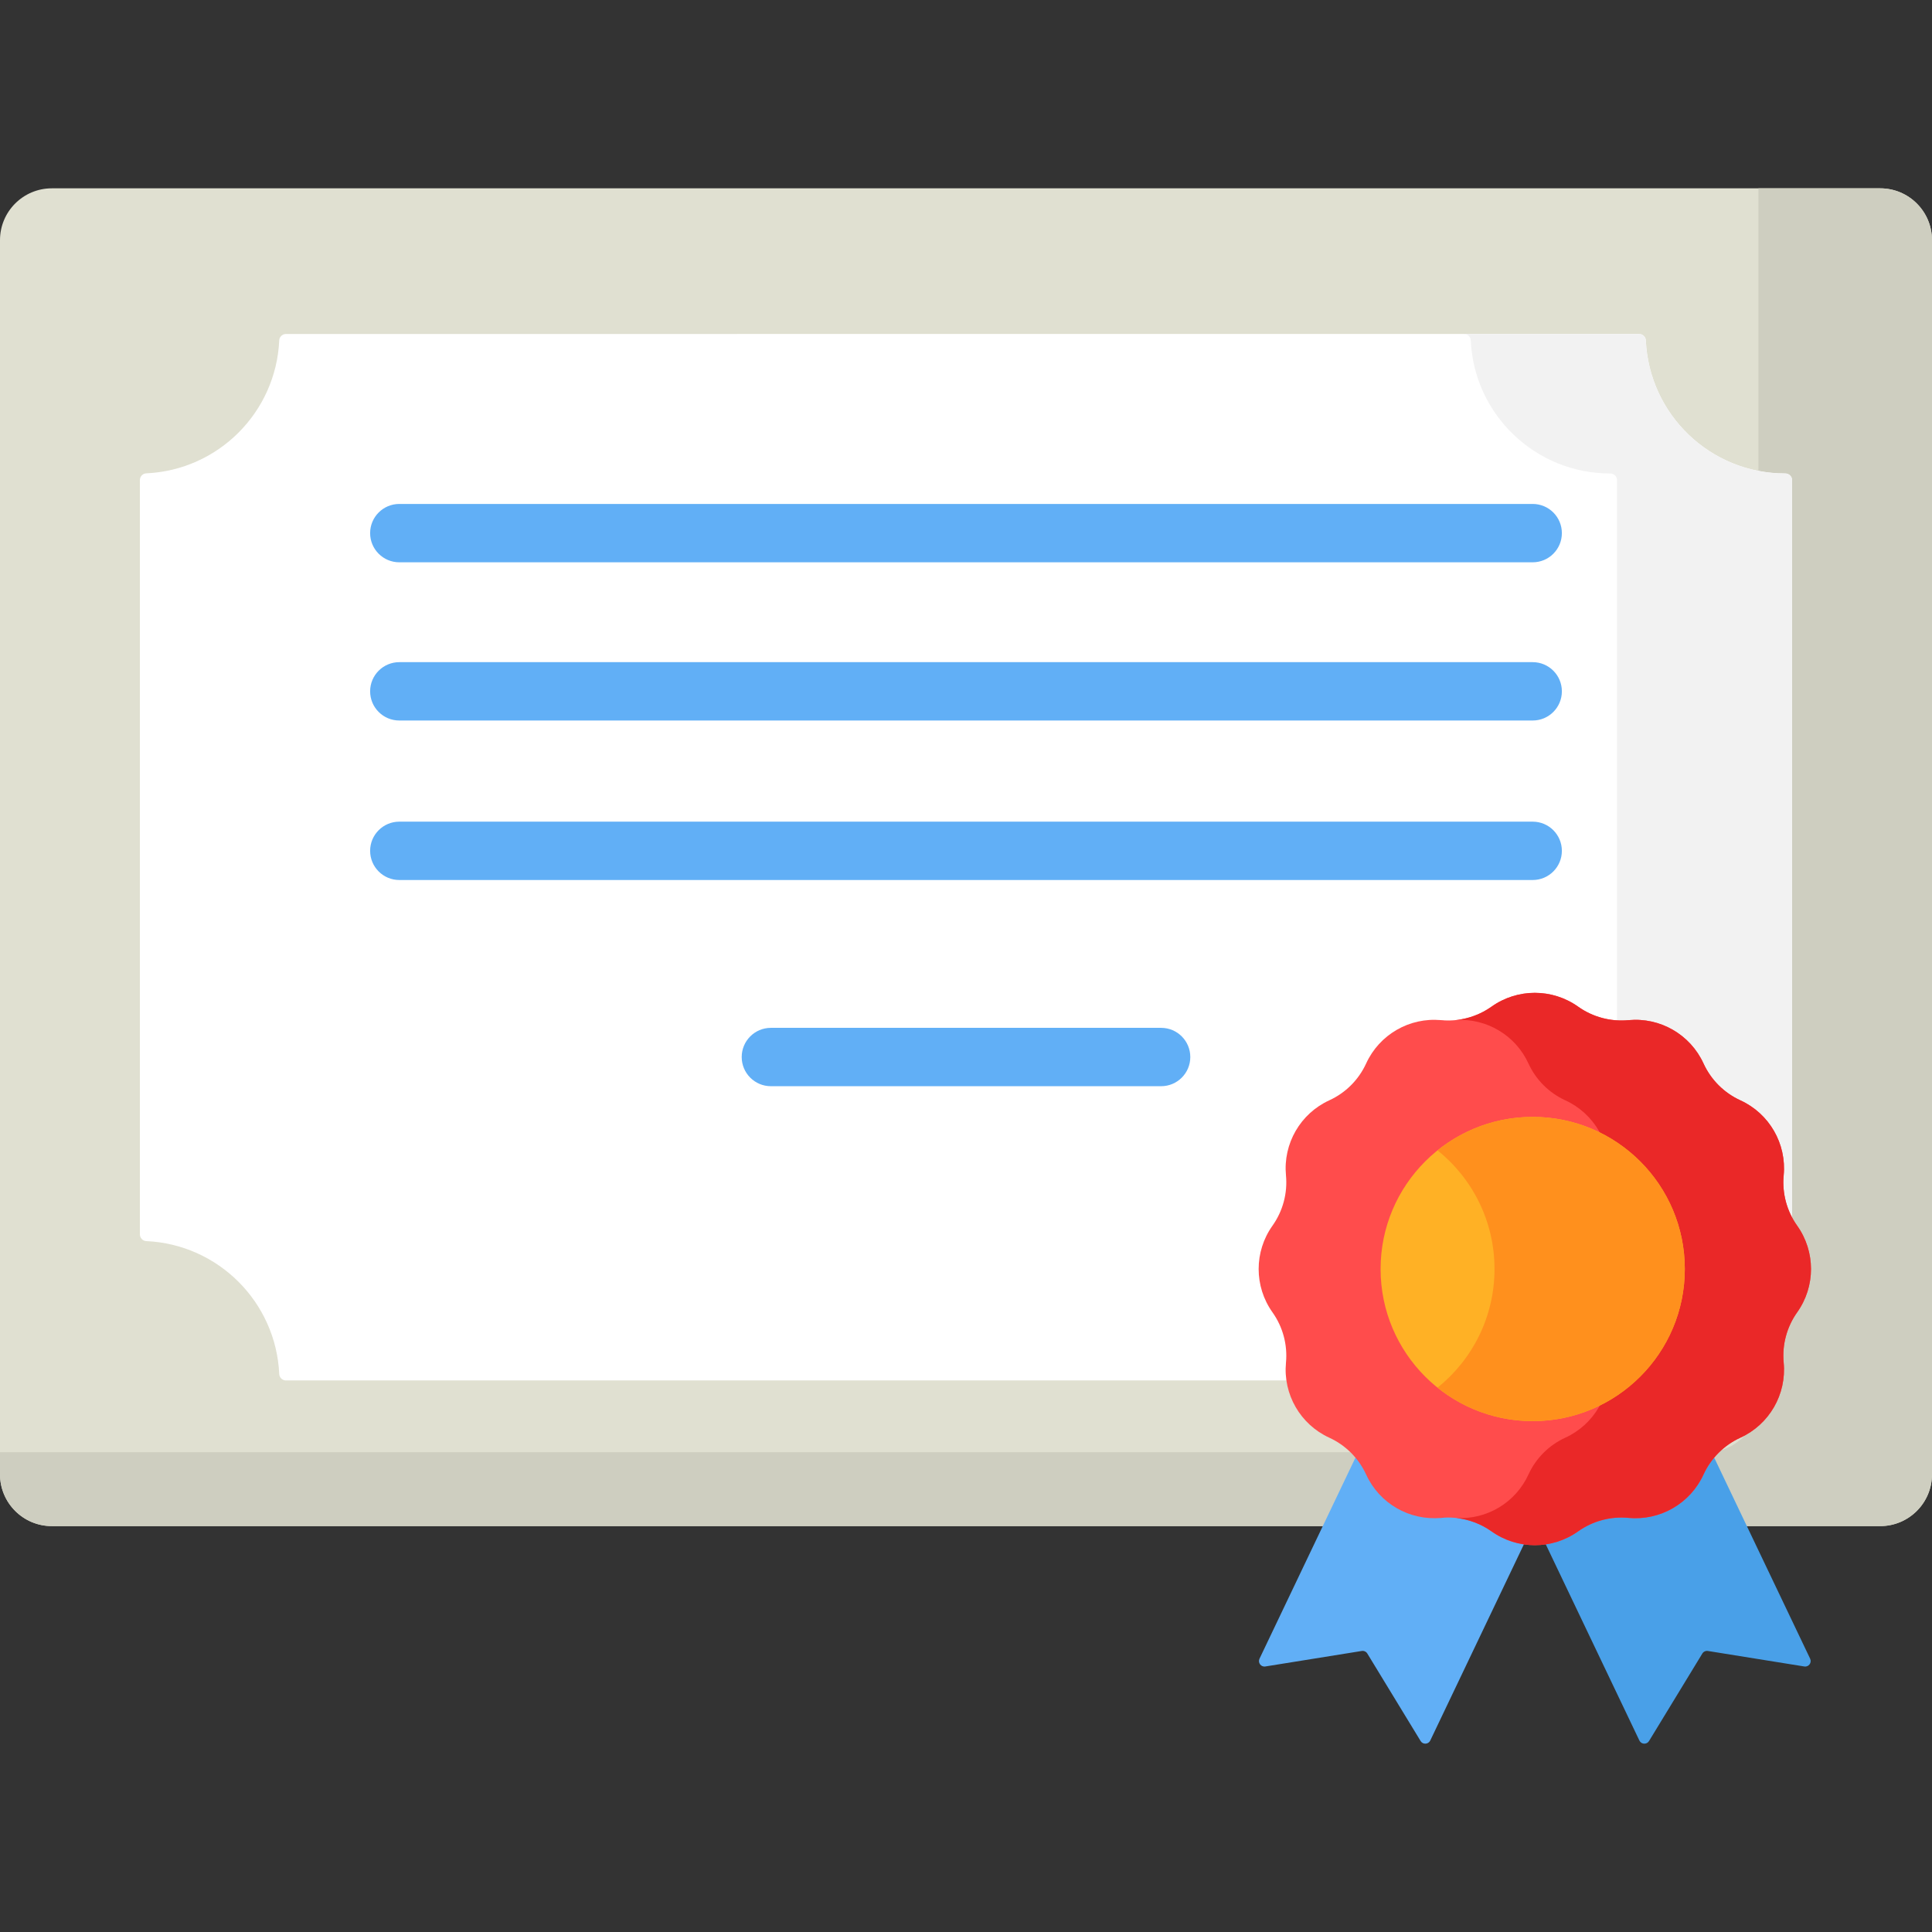 <?xml version="1.0" encoding="iso-8859-1"?>
<!-- Generator: Adobe Illustrator 19.0.0, SVG Export Plug-In . SVG Version: 6.00 Build 0)  -->
<svg version="1.1" id="Capa_1" xmlns="http://www.w3.org/2000/svg" xmlns:xlink="http://www.w3.org/1999/xlink" x="0px" y="0px"
	 viewBox="0 0 512 512" style="enable-background:new 0 0 512 512;" xml:space="preserve">
<rect x="0" y="0" width="512" height="512" fill="#333333" stroke="none"/>
<path style="fill:#E0E0D1;" d="M498.268,404.433H13.732C6.148,404.433,0,398.285,0,390.701V63.641
	c0-7.584,6.148-13.732,13.732-13.732h484.536c7.584,0,13.732,6.148,13.732,13.732V390.7
	C512,398.285,505.852,404.433,498.268,404.433z"/>
<path style="fill:#CECEC0;" d="M498.268,49.909h-32.264v321.203c0,7.584-6.148,13.732-13.732,13.732H0v5.857
	c0,7.584,6.148,13.732,13.732,13.732h484.536c7.584,0,13.732-6.148,13.732-13.732V63.641C512,56.057,505.852,49.909,498.268,49.909z
	"/>
<path style="fill:#FFFFFF;" d="M473.088,328.867c0.006,0,0.012,0,0.019,0c1.003,0.001,1.823-0.796,1.823-1.799V127.274
	c0-1.003-0.82-1.8-1.823-1.799c-0.006,0-0.012,0-0.019,0c-19.85,0-36.045-15.644-36.929-35.276c-0.043-0.95-0.842-1.691-1.793-1.691
	H75.793c-0.951,0-1.75,0.741-1.793,1.691c-0.859,19.071-16.167,34.379-35.238,35.238c-0.95,0.043-1.691,0.842-1.691,1.793v199.881
	c0,0.951,0.741,1.75,1.691,1.793c19.071,0.859,34.379,16.167,35.238,35.238c0.043,0.95,0.842,1.691,1.793,1.691h358.573
	c0.951,0,1.75-0.741,1.793-1.691C437.043,344.511,453.239,328.867,473.088,328.867z"/>
<path style="fill:#F2F2F2;" d="M473.107,125.475c-0.006,0-0.012,0-0.019,0c-19.849,0-36.045-15.644-36.929-35.276
	c-0.043-0.95-0.842-1.691-1.793-1.691h-46.394c0.951,0,1.75,0.741,1.793,1.691c0.884,19.631,17.079,35.276,36.929,35.276
	c0.006,0,0.013,0,0.019,0c1.003-0.001,1.823,0.796,1.823,1.799v199.793c0,1.003-0.82,1.8-1.823,1.799c-0.006,0-0.012,0-0.019,0
	c-19.849,0-36.045,15.644-36.929,35.276c-0.043,0.95-0.842,1.691-1.793,1.691h46.394c0.951,0,1.75-0.741,1.793-1.691
	c0.884-19.631,17.079-35.276,36.929-35.276c0.006,0,0.013,0,0.019,0c1.003,0,1.823-0.796,1.823-1.799V127.274
	C474.929,126.271,474.11,125.475,473.107,125.475z"/>
<path style="fill:#61AFF6;" d="M376.481,461.394l-14.128-23.191c-0.307-0.504-0.889-0.772-1.471-0.678l-25.557,4.109
	c-1.156,0.186-2.046-1.003-1.542-2.06l38.163-79.969l45.286,21.612l-38.2,80.047C378.535,462.305,377.081,462.379,376.481,461.394z"
	/>
<path style="fill:#49A0E8;" d="M437.008,461.394l14.128-23.191c0.307-0.504,0.888-0.772,1.471-0.678l25.557,4.109
	c1.156,0.186,2.046-1.003,1.542-2.06l-38.163-79.969l-45.286,21.612l38.2,80.047C434.953,462.305,436.408,462.379,437.008,461.394z"
	/>
<path style="fill:#FF4C4C;" d="M418.222,266.775L418.222,266.775c3.875,2.755,8.611,4.024,13.344,3.576l0,0
	c8.394-0.794,16.371,3.811,19.88,11.478l0,0c1.979,4.323,5.446,7.79,9.769,9.769l0,0c7.667,3.509,12.272,11.486,11.478,19.88l0,0
	c-0.448,4.733,0.821,9.469,3.576,13.344l0,0c4.885,6.872,4.885,16.083,0,22.956l0,0c-2.754,3.875-4.024,8.611-3.576,13.344l0,0
	c0.794,8.394-3.811,16.371-11.478,19.88l0,0c-4.323,1.979-7.79,5.446-9.769,9.769l0,0c-3.509,7.667-11.486,12.272-19.88,11.478l0,0
	c-4.733-0.448-9.469,0.821-13.344,3.576l0,0c-6.872,4.885-16.083,4.885-22.956,0l0,0c-3.875-2.755-8.611-4.024-13.344-3.576l0,0
	c-8.394,0.794-16.371-3.811-19.88-11.478l0,0c-1.979-4.323-5.446-7.79-9.769-9.769l0,0c-7.667-3.509-12.272-11.486-11.478-19.88l0,0
	c0.448-4.733-0.821-9.469-3.576-13.344l0,0c-4.885-6.872-4.885-16.083,0-22.956l0,0c2.754-3.875,4.024-8.611,3.576-13.344l0,0
	c-0.794-8.394,3.811-16.371,11.478-19.88l0,0c4.323-1.979,7.79-5.446,9.769-9.769l0,0c3.509-7.667,11.486-12.272,19.88-11.478l0,0
	c4.733,0.448,9.469-0.821,13.344-3.576l0,0C402.139,261.89,411.35,261.89,418.222,266.775z"/>
<g>
	<path style="fill:#EA2828;" d="M381.187,402.289c0.245-0.014,0.489-0.017,0.735-0.04l0,0c0.542-0.051,1.084-0.074,1.625-0.081
		C382.756,402.159,381.969,402.205,381.187,402.289z"/>
	<path style="fill:#EA2828;" d="M383.547,270.432c-0.541-0.007-1.083-0.029-1.625-0.081l0,0c-0.246-0.023-0.49-0.026-0.735-0.04
		C381.969,270.395,382.756,270.441,383.547,270.432z"/>
	<path style="fill:#EA2828;" d="M476.269,324.822c-2.755-3.875-4.024-8.611-3.576-13.344c0.794-8.394-3.811-16.371-11.478-19.88
		c-4.323-1.979-7.79-5.446-9.769-9.769l0,0c-3.509-7.667-11.486-12.272-19.88-11.478c-4.733,0.448-9.47-0.821-13.344-3.576
		c-6.872-4.885-16.083-4.885-22.956,0l0,0c-2.782,1.977-6.01,3.174-9.359,3.535c8.121-0.466,15.739,4.076,19.145,11.518l0,0
		c1.978,4.323,5.446,7.79,9.769,9.769c7.667,3.509,12.272,11.486,11.478,19.88c-0.448,4.733,0.821,9.469,3.576,13.344
		c4.885,6.872,4.885,16.083,0,22.956c-2.755,3.875-4.024,8.611-3.576,13.345c0.794,8.394-3.811,16.371-11.478,19.88
		c-4.323,1.979-7.79,5.446-9.769,9.769l0,0c-3.406,7.442-11.024,11.984-19.145,11.518c3.349,0.361,6.578,1.558,9.359,3.535l0,0
		c6.872,4.885,16.083,4.885,22.956,0l0,0c3.875-2.755,8.611-4.024,13.344-3.576c8.394,0.794,16.371-3.811,19.88-11.478l0,0
		c1.978-4.323,5.446-7.79,9.769-9.769c7.667-3.509,12.272-11.486,11.478-19.88c-0.448-4.733,0.821-9.47,3.576-13.345
		C481.154,340.905,481.154,331.694,476.269,324.822z"/>
</g>
<circle style="fill:#FFB125;" cx="406.18" cy="336.3" r="40.31"/>
<path style="fill:#FF901D;" d="M406.18,295.99c-9.545,0-18.309,3.325-25.214,8.87c9.2,7.388,15.095,18.723,15.095,31.44
	c0,12.718-5.895,24.052-15.095,31.44c6.905,5.545,15.669,8.87,25.214,8.87c22.263,0,40.31-18.048,40.31-40.31
	C446.49,314.037,428.442,295.99,406.18,295.99z"/>
<g>
	<path style="fill:#61AFF6;" d="M406.18,175.478H105.82c-4.271,0-7.732,3.462-7.732,7.732s3.461,7.732,7.732,7.732h300.36
		c4.271,0,7.732-3.462,7.732-7.732S410.451,175.478,406.18,175.478z"/>
	<path style="fill:#61AFF6;" d="M406.18,133.551H105.82c-4.271,0-7.732,3.462-7.732,7.732c0,4.27,3.461,7.732,7.732,7.732h300.36
		c4.271,0,7.732-3.462,7.732-7.732C413.913,137.013,410.451,133.551,406.18,133.551z"/>
	<path style="fill:#61AFF6;" d="M406.18,217.748H105.82c-4.271,0-7.732,3.462-7.732,7.732c0,4.27,3.461,7.732,7.732,7.732h300.36
		c4.271,0,7.732-3.462,7.732-7.732C413.913,221.21,410.451,217.748,406.18,217.748z"/>
	<path style="fill:#61AFF6;" d="M307.709,272.39H204.291c-4.271,0-7.732,3.462-7.732,7.732s3.461,7.732,7.732,7.732H307.71
		c4.271,0,7.732-3.462,7.732-7.732S311.98,272.39,307.709,272.39z"/>
</g>
<g>
</g>
<g>
</g>
<g>
</g>
<g>
</g>
<g>
</g>
<g>
</g>
<g>
</g>
<g>
</g>
<g>
</g>
<g>
</g>
<g>
</g>
<g>
</g>
<g>
</g>
<g>
</g>
<g>
</g>
</svg>
